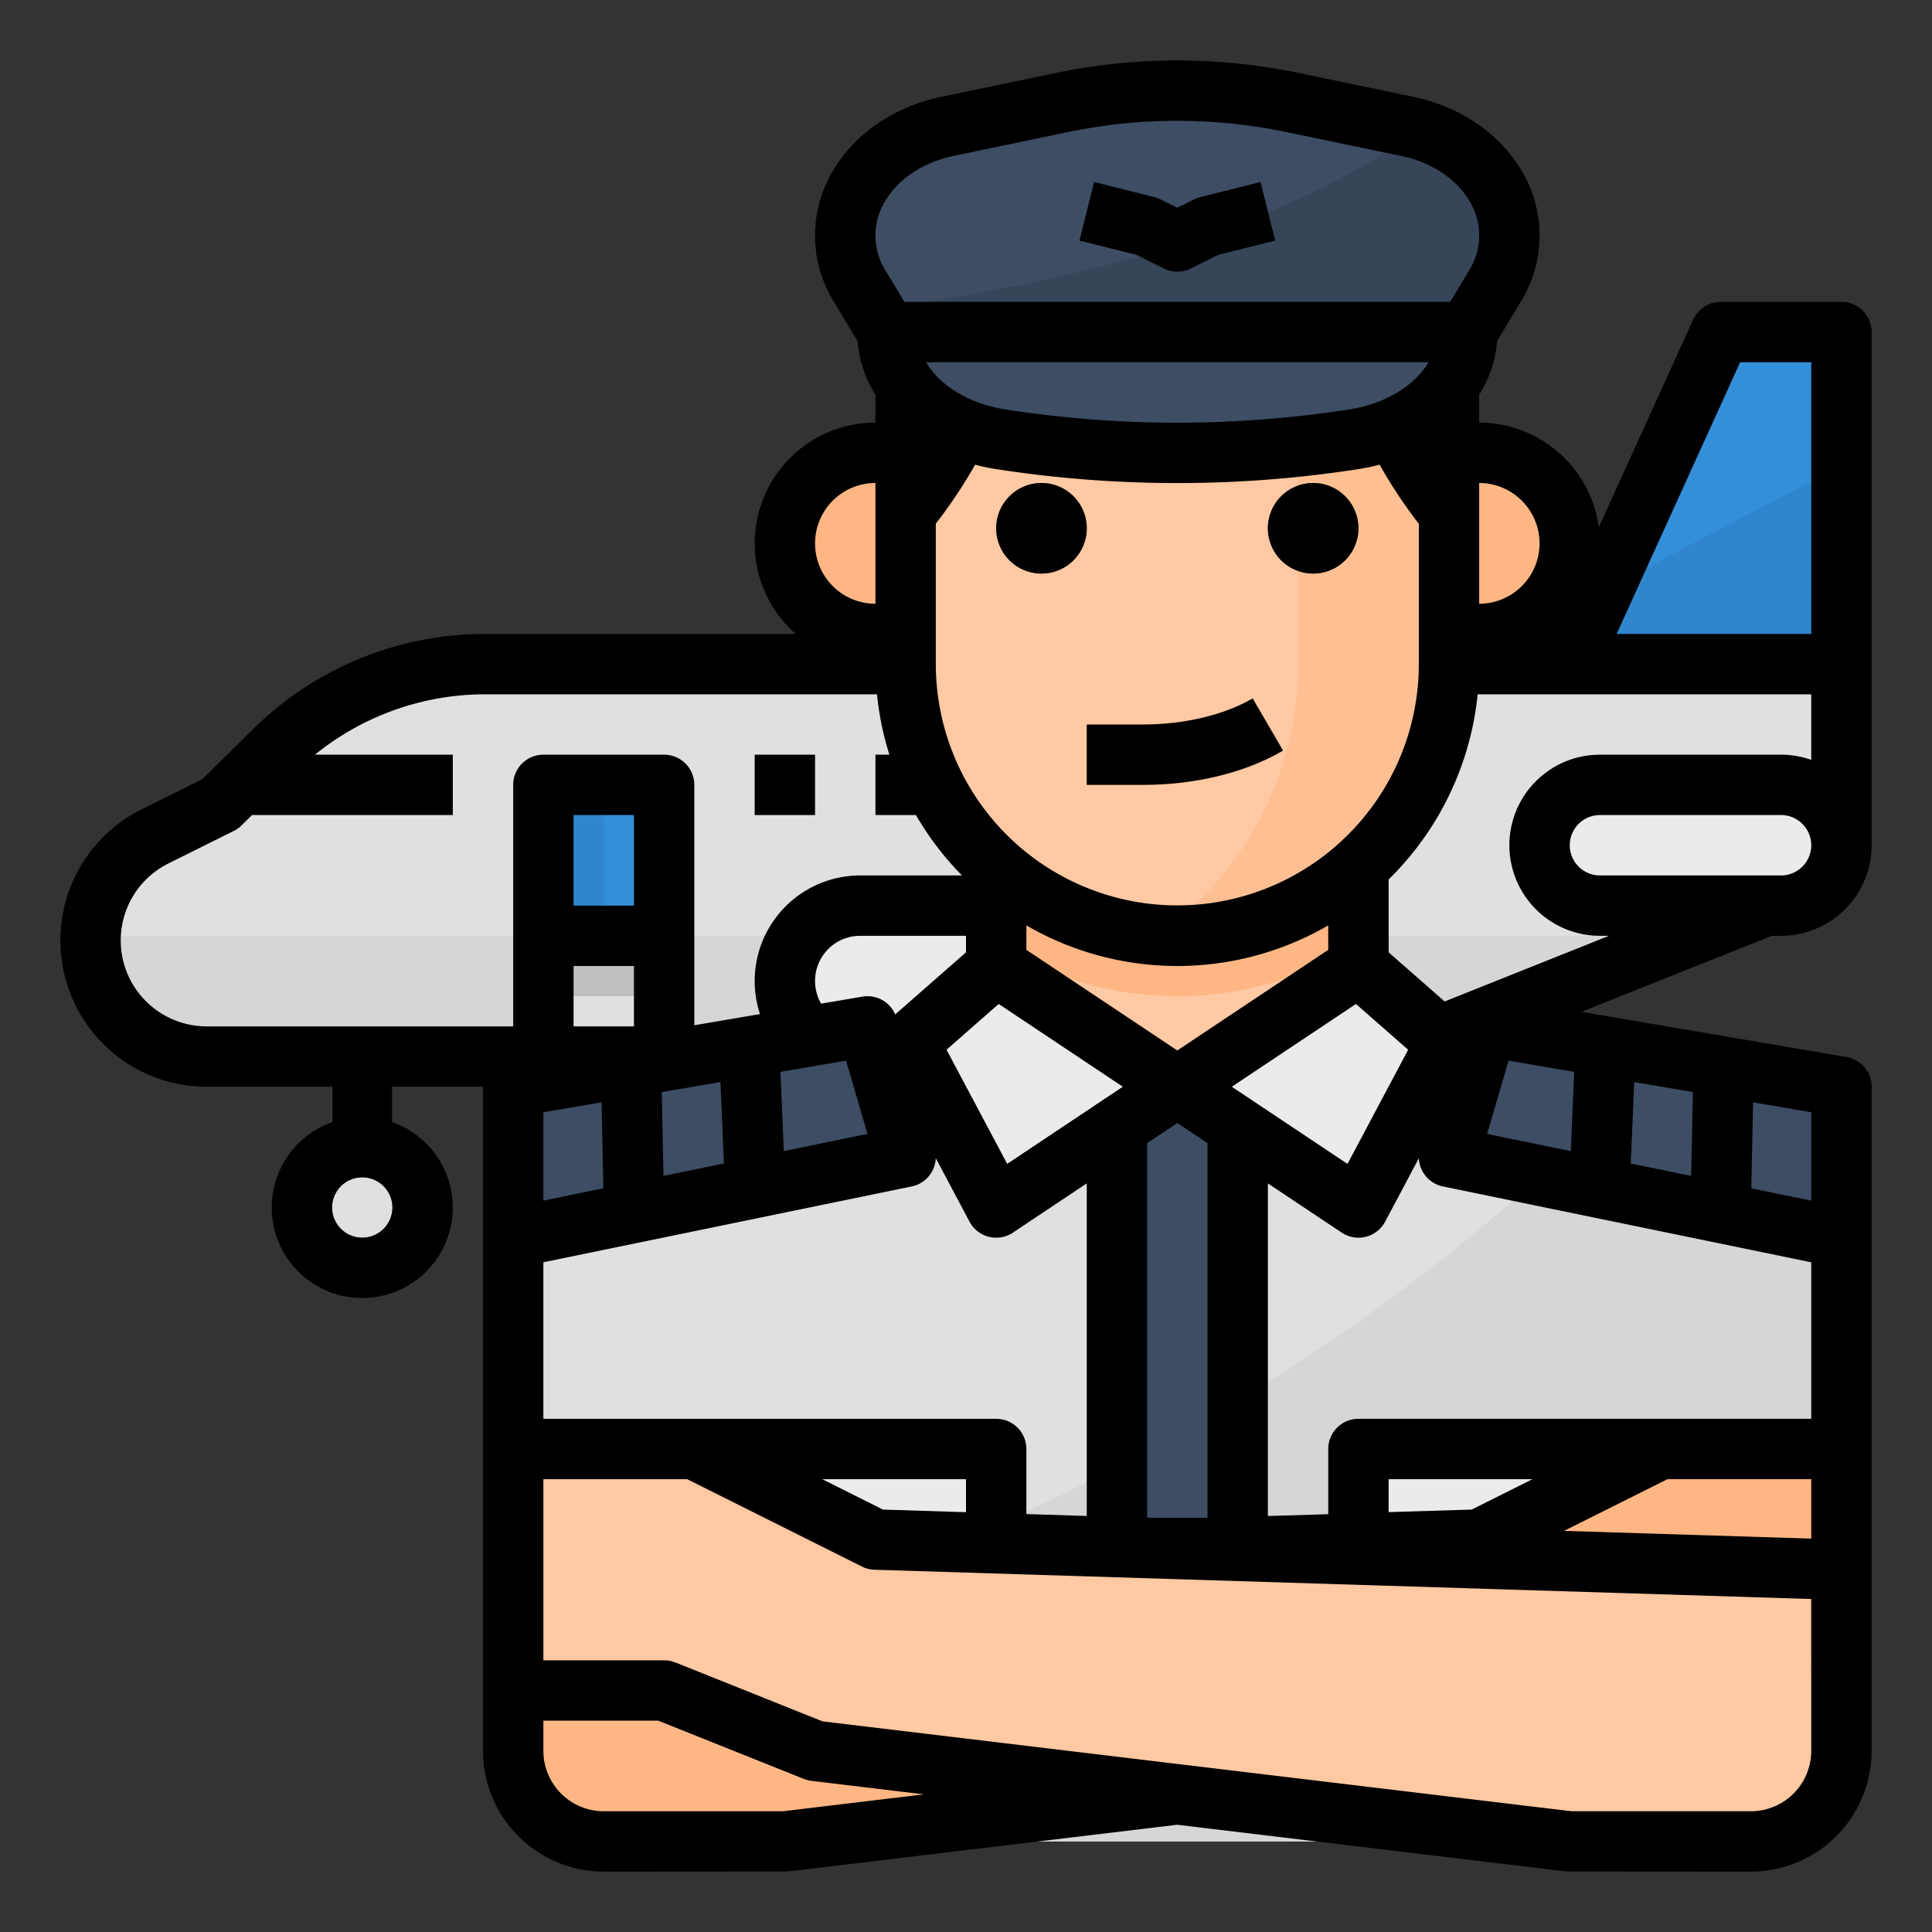 <svg height="512" viewBox="0 0 512 512" width="512" xmlns="http://www.w3.org/2000/svg"><rect x="0" y="0" width="512" height="512" fill="#333333" stroke="none"/><g id="Filled_outline" data-name="Filled outline"><path d="m88 280h16v24h-16z" fill="#d6d6d4"/><path d="m336 280h16v24h-16z" fill="#d6d6d4"/><path d="m488 176v50.58a8 8 0 0 1 -5.03 7.43l-34.97 13.99-80 32h-313.24a30.758 30.758 0 0 1 -30.76-30.76c0-.41.01-.83.03-1.24a30.706 30.706 0 0 1 16.98-26.28l17.36-8.68 14.28-14.06a80.027 80.027 0 0 1 56.12-22.98z" fill="#e0e0de"/><path d="m488 176h-72l40-88h32z" fill="#348fd9"/><path d="m424.898 156.424-8.898 19.576h72v-52.616z" fill="#3086cd"/><path d="m448 248-80 32h-313.24a30.758 30.758 0 0 1 -30.76-30.76c0-.41.01-.83.03-1.24z" fill="#d6d6d4"/><circle cx="96" cy="320" fill="#3d4d63" r="24"/><path d="m144 248h32v96h-32z" fill="#bfbfbd"/><path d="m144 264h32v16h-32z" fill="#e0e0de"/><path d="m144 296h32v16h-32z" fill="#e0e0de"/><path d="m144 328h32v16h-32z" fill="#e0e0de"/><circle cx="344" cy="320" fill="#3d4d63" r="24"/><rect fill="#ebebe9" height="40" rx="20" width="160" x="208" y="240"/><rect fill="#ebebe9" height="32" rx="16" width="80" x="408" y="208"/><circle cx="96" cy="320" fill="#e0e0de" r="8"/><circle cx="344" cy="320" fill="#e0e0de" r="8"/><path d="m144 208h32v40h-32z" fill="#348fd9"/><path d="m144 208h16v40h-16z" fill="#3086cd"/><path d="m88 280h16v8h-16z" fill="#c7c7c5"/><path d="m336 280h16v8h-16z" fill="#c7c7c5"/><path d="m136 448v-98.885a64 64 0 0 1 52.205-62.9l75.795-14.215v-72h48 48v72l75.8 14.212a64 64 0 0 1 52.2 62.9v98.888" fill="#fec9a3"/><path d="m360 250.168v-58.168h-96v58.168a90.2 90.2 0 0 0 96 0z" fill="#feb784"/><path d="m488 349.11v114.89a24.006 24.006 0 0 1 -24 24h-304a24.006 24.006 0 0 1 -24-24v-114.88a64.012 64.012 0 0 1 52.21-62.91l75.79-14.21 48 16 48-16 74.46 13.96 1.33.25a63.994 63.994 0 0 1 52.21 62.9z" fill="#e0e0de"/><path d="m488 349.11v114.89a24.006 24.006 0 0 1 -24 24h-304a24.006 24.006 0 0 1 -24-24v-13.4c116.48-35.28 215.2-76.9 298.46-164.64l1.33.25a63.994 63.994 0 0 1 52.21 62.9z" fill="#d6d6d4"/><path d="m296 298.667v173.333h32v-173.338l-15.988-10.659z" fill="#3d4d63"/><path d="m384 306.582 104 21.418v-40l-93.903-16z" fill="#3d4d63"/><path d="m240 306.582-104 21.418v-40l93.903-16z" fill="#3d4d63"/><g fill="#ebebe9"><path d="m312 288-48-32-23.196 20.349 23.196 43.651z"/><path d="m312.012 288.003 47.988-32.003 23.208 20.352-23.196 43.651z"/><path d="m360 409.6 36 6.4 36-6.4v-25.6h-72z"/><path d="m192 409.6 36 6.4 36-6.4v-25.6h-72z"/></g><path d="m392 408 48-24h48v64h-40l-40 16-200 24h-48a24 24 0 0 1 -24-24v-48z" fill="#feb784"/><path d="m232 408-48-24h-48v64h40l40 16 200 24h48a24 24 0 0 0 24-24v-48z" fill="#fec9a3"/><path d="m392 120h-8v48h8a24 24 0 0 0 0-48z" fill="#feb784"/><path d="m232.4 120h-.4a24 24 0 0 0 0 48h8.48l-.48-48z" fill="#feb784"/><path d="m384 112v64a72.006 72.006 0 0 1 -72 72c-1.73 0-3.44-.06-5.14-.18a72.017 72.017 0 0 1 -66.86-71.82v-64a72.017 72.017 0 0 1 66.86-71.82c1.7-.12 3.41-.18 5.14-.18a72.006 72.006 0 0 1 72 72z" fill="#fec9a3"/><path d="m384 112v64a72.006 72.006 0 0 1 -72 72c-1.73 0-3.44-.06-5.14-.18a87.9 87.9 0 0 0 37.14-71.82v-64a87.688 87.688 0 0 0 -25.78-62.22 89.023 89.023 0 0 0 -11.36-9.6c1.7-.12 3.41-.18 5.14-.18a72.006 72.006 0 0 1 72 72z" fill="#fec093"/><path d="m384 136v-32c0-26.51-6-45.5-24.5-52l-15.5-4c7.843 28.234 22.463 66.956 40 88z" fill="#95573a"/><path d="m240 136v-32c0-26.51 6-45.5 24.5-52l15.5-4c-7.843 28.234-22.463 66.956-40 88z" fill="#95573a"/><path d="m302.891 192h-14.891v16h14.891c13.906 0 27.093-3.226 37.14-9.09l-8.062-13.82c-7.524 4.387-18.125 6.91-29.078 6.91z" fill="#f7a468"/><circle cx="276" cy="140" fill="#7a432a" r="12"/><circle cx="348" cy="140" fill="#7a432a" r="12"/><path d="m384 96h-144v-8a48 48 0 0 1 48-48h48a48 48 0 0 1 48 48z" fill="#7a432a"/><path d="m358.71 116.425a306.917 306.917 0 0 1 -93.42 0c-17.528-2.71-30.145-14.607-30.145-28.425h153.71c0 13.818-12.617 25.715-30.145 28.425z" fill="#3d4d63"/><path d="m396.22 75.73-7.36 12.27h-153.72l-3.56-5.94-3.8-6.33a25.394 25.394 0 0 1 0-26.66c4.67-7.79 13.2-13.48 23.34-15.6l30.6-6.37a149.434 149.434 0 0 1 60.56 0l30.6 6.37c1.02.21 2.02.46 3.01.75a38.377 38.377 0 0 1 10.71 4.92 31.705 31.705 0 0 1 9.62 9.93 25.394 25.394 0 0 1 0 26.66z" fill="#3d4d63"/><path d="m396.22 75.73-7.36 12.27h-153.72l-3.56-5.94c48.28-6.58 107.87-20.12 144.31-47.84a38.377 38.377 0 0 1 10.71 4.92 31.705 31.705 0 0 1 9.62 9.93 25.394 25.394 0 0 1 0 26.66z" fill="#374559"/><path d="m488 80h-32a8 8 0 0 0 -7.283 4.689l-25.012 55.026a32.042 32.042 0 0 0 -31.705-27.715v-7.38a31.715 31.715 0 0 0 4.75-14.222l6.328-10.54a33.408 33.408 0 0 0 0-34.9c-5.825-9.7-16.238-16.739-28.569-19.306l-30.6-6.37a158.008 158.008 0 0 0 -63.828 0l-30.595 6.37c-12.332 2.567-22.745 9.6-28.569 19.306a33.406 33.406 0 0 0 0 34.9l6.328 10.54a31.715 31.715 0 0 0 4.755 14.217v7.385a31.979 31.979 0 0 0 -21.126 56h-82.074a87.56 87.56 0 0 0 -61.785 25.271l-13.327 13.179-16.248 8.086a38.778 38.778 0 0 0 17.36 73.464h33.2v9.376a24 24 0 1 0 16 0v-9.376h24v176a32.036 32.036 0 0 0 32 32s48.637-.019 48.953-.057l103.047-12.366 103.047 12.366c.316.038 48.953.057 48.953.057a32.036 32.036 0 0 0 32-32v-176a8 8 0 0 0 -6.656-7.886l-70.239-11.968 50.434-20.146h2.461a24.027 24.027 0 0 0 24-24v-136a8 8 0 0 0 -8-8zm-392 248a8 8 0 1 1 8-8 8.009 8.009 0 0 1 -8 8zm365.151-232h18.849v72h-51.576zm-85.137 210.938a7.982 7.982 0 0 0 6.373 7.479l97.613 20.103v41.48h-120a8 8 0 0 0 -8 8v17.277l-16 .48v-88.147l19.574 13.049a8 8 0 0 0 11.5-2.9zm56.15 1.4.918-21.575 15.551 2.649-.461 22.223zm-15.876-3.27-22.178-4.568 5.668-19.413 17.4 2.966zm-160.288 95.678-21.994-.687-16.117-8.059h38.111zm8-24.746h-120v-41.48l97.613-20.1a7.985 7.985 0 0 0 6.375-7.5l8.948 16.838a8 8 0 0 0 11.5 2.9l19.564-13.043v88.131l-16-.5v-17.246a8 8 0 0 0 -8-8zm-48-116a11.94 11.94 0 0 1 12-12h28v4.377l-18.758 16.456a7.992 7.992 0 0 0 -8.682-4.719l-10.96 1.866a11.978 11.978 0 0 1 -1.6-5.98zm136-8.281-39.993 26.671-40.007-26.671v-6.481a79.729 79.729 0 0 0 80 0zm-85.083 56.721-16.076-30.253 13.824-12.128 32.9 21.933zm-59.2-3.377-.894-21.014 17.4-2.966 5.667 19.417zm-16.794-18.305.918 21.575-16.008 3.3-.461-22.223zm-38.923-30.758h16v16h-16zm16-16h-16v-24h16zm-8.107 74.911-15.893 3.274v-23.433l15.42-2.627zm144.107-11.963 8-5.336 8 5.331v99.293l-16 .01zm64 97.776v-8.724h38.111l-16.111 8.057zm-10.9-92.28-30.659-20.444 32.9-21.937 13.836 12.132zm-2.445-84.792a64 64 0 0 1 -106.655-47.652v-37.229a128.074 128.074 0 0 0 10.414-15.628 53.991 53.991 0 0 0 5.653 1.188 313.594 313.594 0 0 0 47.933 3.688 313.594 313.594 0 0 0 47.933-3.688 54.006 54.006 0 0 0 5.67-1.192 132.172 132.172 0 0 0 10.397 15.679v37.182a63.863 63.863 0 0 1 -21.35 47.652zm2.837-115.133a297.31 297.31 0 0 1 -90.974 0c-9.665-1.5-17.438-6.318-21.1-12.519h133.165c-3.658 6.2-11.431 11.024-21.096 12.519zm50.508 35.481a16.019 16.019 0 0 1 -16 16v-32a16.019 16.019 0 0 1 16 16zm-173.36-90.816c3.534-5.889 10.135-10.218 18.112-11.878l30.6-6.369a141.865 141.865 0 0 1 57.3 0l30.6 6.369c7.976 1.66 14.577 5.989 18.112 11.878a17.419 17.419 0 0 1 0 18.432l-5.037 8.384h-144.654l-5.034-8.384a17.417 17.417 0 0 1 .001-18.432zm-2.64 74.816v32a16 16 0 0 1 0-32zm-177.2 144a22.778 22.778 0 0 1 -10.2-43.158l17.361-8.64a8.008 8.008 0 0 0 2.06-1.473l2.764-2.729h53.215v-16h-36.531a71.615 71.615 0 0 1 45.331-16h103.607a79.866 79.866 0 0 0 3.293 16h-3.7v16h10.738a79.469 79.469 0 0 0 12.193 16h-26.931a27.979 27.979 0 0 0 -26.593 36.74l-17.407 2.966v-63.706a8 8 0 0 0 -8-8h-32a8 8 0 0 0 -8 8v64zm152.721 208h-47.521a16.019 16.019 0 0 1 -16-16v-8h30.459l38.569 15.431a8 8 0 0 0 2.019.515l29.809 3.577zm272.479-16a16.019 16.019 0 0 1 -16 16h-47.521l-198.479-23.818-39.024-15.613a8.008 8.008 0 0 0 -2.976-.569h-32v-48h38.111l46.311 23.155a8 8 0 0 0 3.328.841l248.25 7.758zm0-56.254-65.509-2.046 27.4-13.7h38.109zm0-89.561-15.893-3.274.473-22.786 15.42 2.627zm-97.15-52.785-14.85-13.025v-19.31a79.872 79.872 0 0 0 23.593-49.065h88.407v17.376a23.889 23.889 0 0 0 -8-1.376h-48a24 24 0 0 0 0 48h2.406zm89.15-33.4h-48a8 8 0 0 1 0-16h48a8 8 0 0 1 0 16z"/><path d="m200 200h16v16h-16z"/><path d="m302.891 192h-14.891v16h14.88.011c13.9 0 27.09-3.228 37.14-9.09l-8.062-13.821c-7.529 4.39-18.127 6.911-29.078 6.911z"/><path d="m276 128a12 12 0 1 0 12 12 12.013 12.013 0 0 0 -12-12z"/><path d="m348 128a12 12 0 1 0 12 12 12.013 12.013 0 0 0 -12-12z"/><path d="m308.422 71.155a8 8 0 0 0 7.156 0l7.214-3.607 15.148-3.787-3.88-15.522-16 4a7.9 7.9 0 0 0 -1.638.606l-4.422 2.211-4.422-2.211a7.9 7.9 0 0 0 -1.638-.606l-16-4-3.88 15.522 15.148 3.787z"/></g></svg>